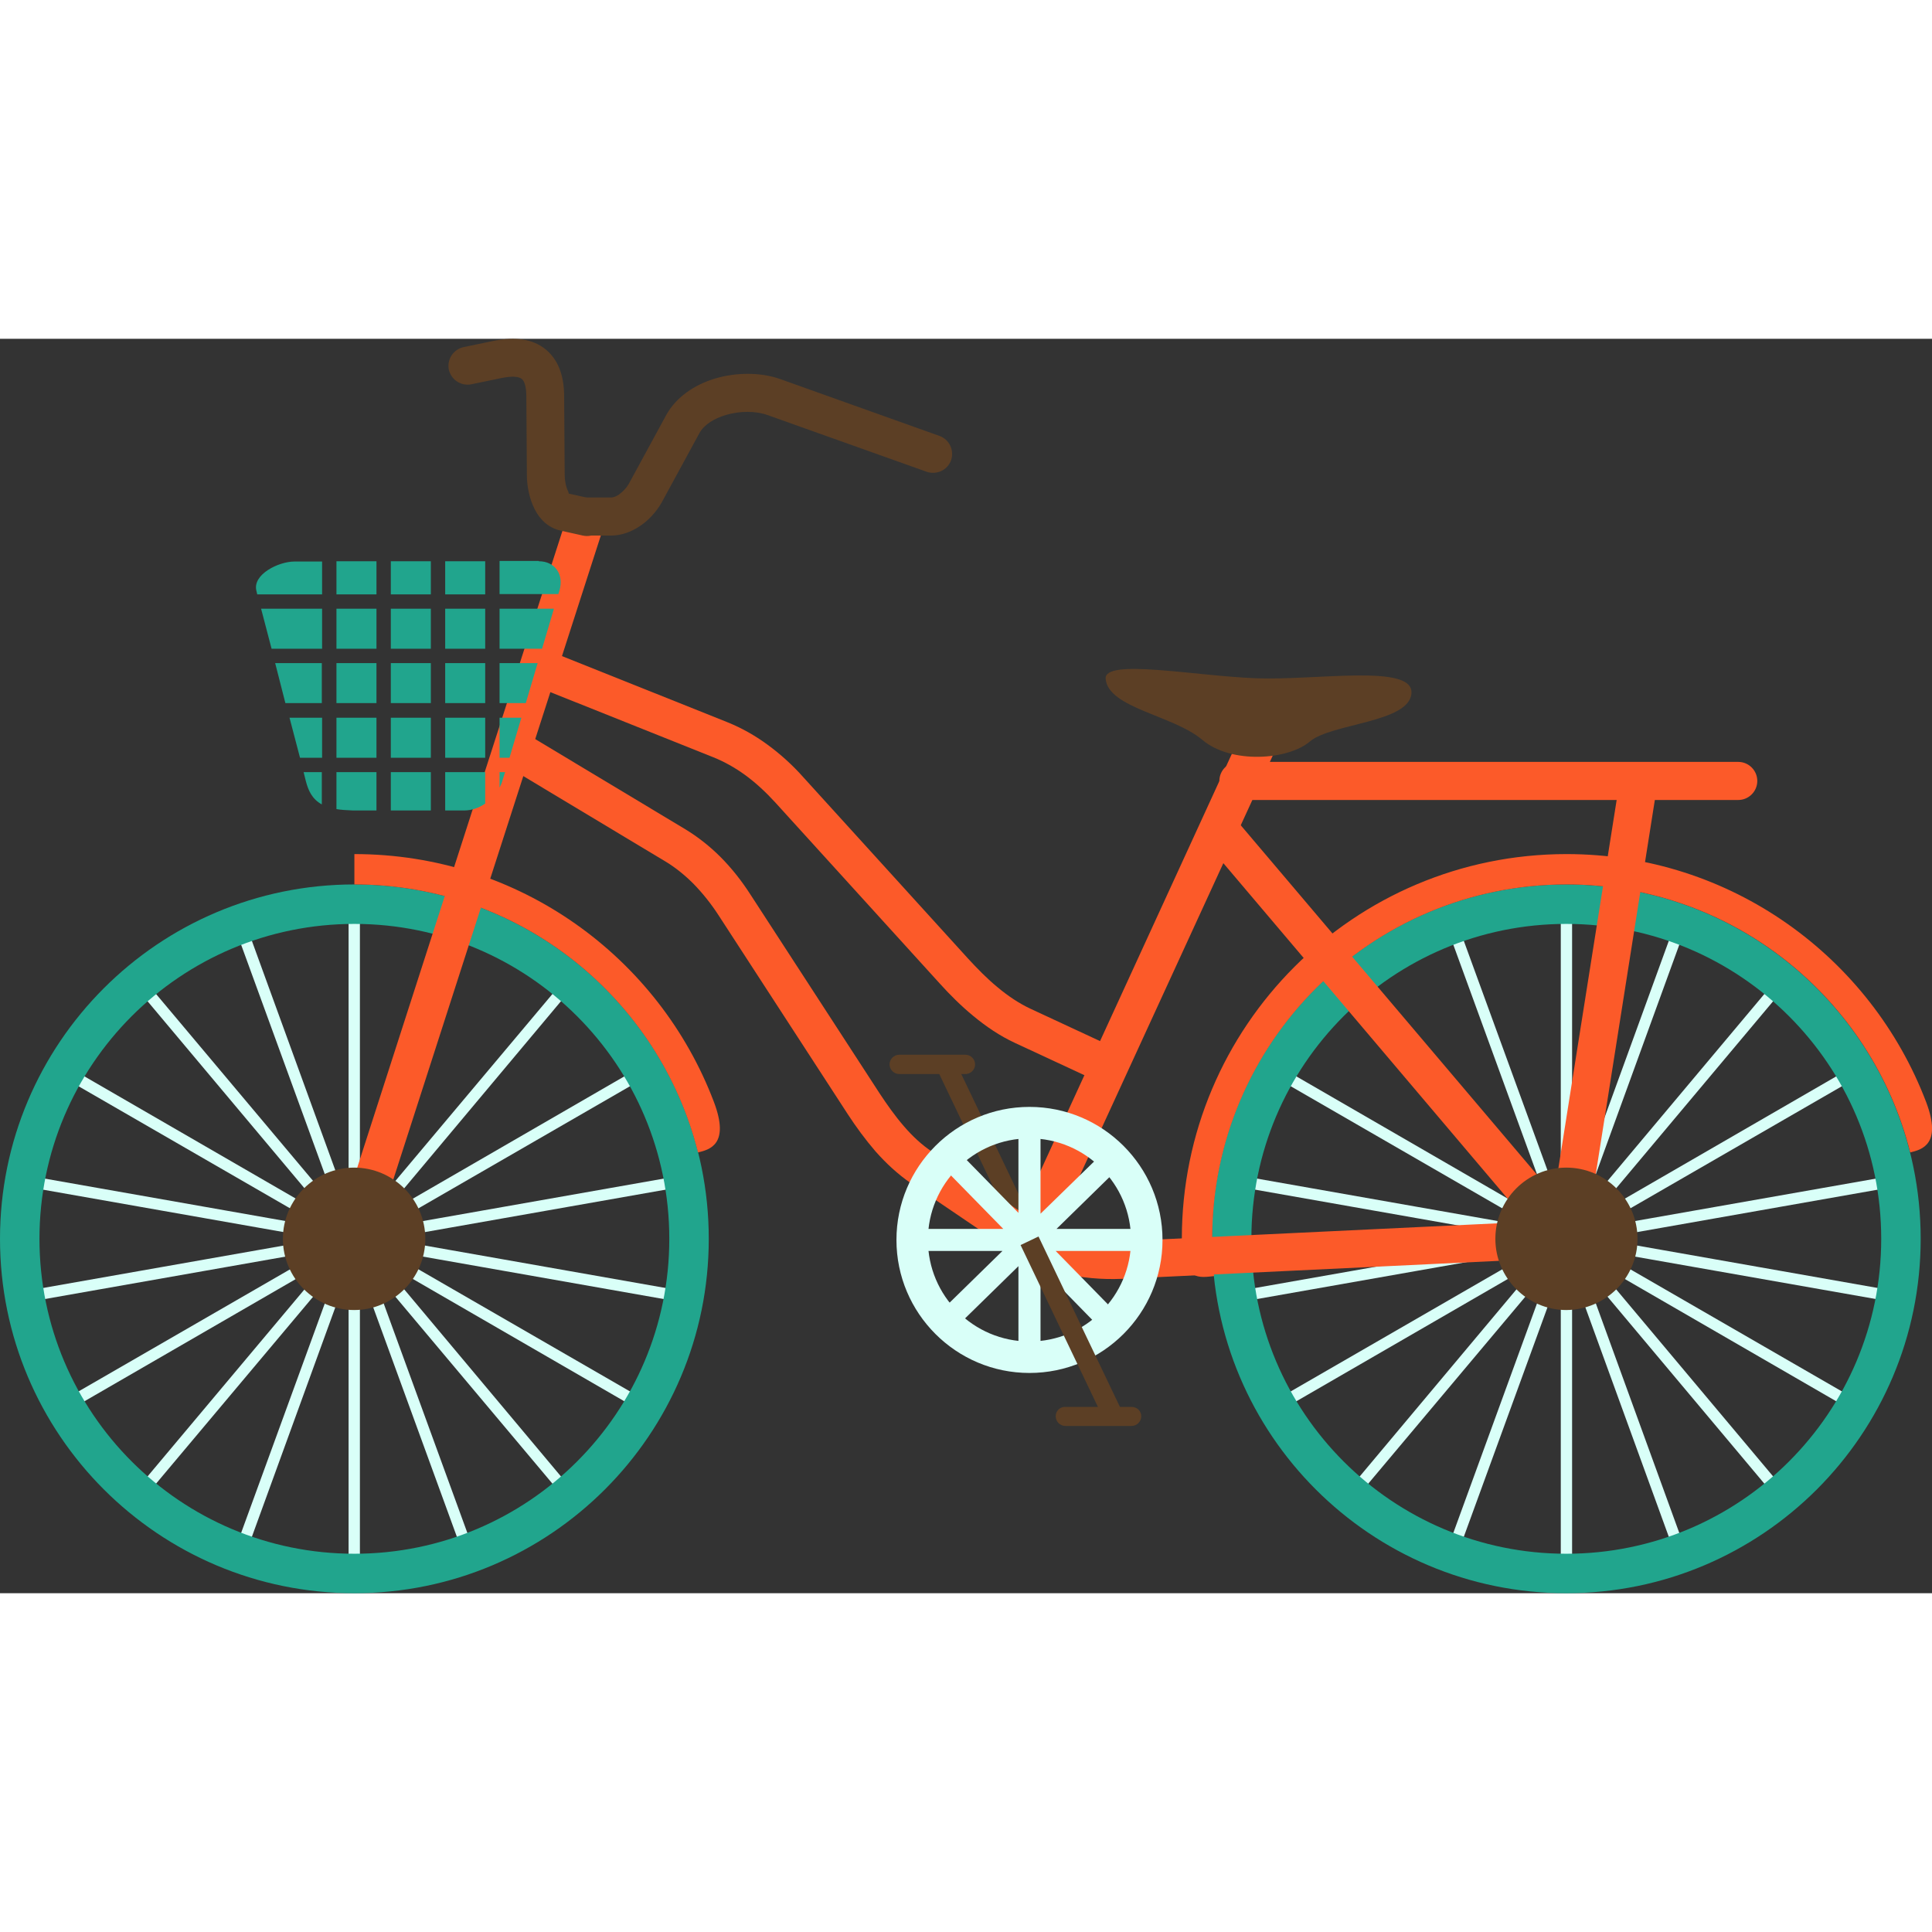 <!-- Generator: Adobe Illustrator 18.0.0, SVG Export Plug-In  -->
<svg version="1.1"
	 xmlns="http://www.w3.org/2000/svg" xmlns:xlink="http://www.w3.org/1999/xlink" xmlns:a="http://ns.adobe.com/AdobeSVGViewerExtensions/3.0/"
	 x="0px" y="0px" width="100px" height="100px" viewBox="0 0 700 454.5" enable-background="new 0 0 700 454.5"
	 xml:space="preserve">
<rect x="0" y="0" width="700" height="454.5" fill="#333333" stroke="none"/>
<defs>
</defs>
<g>
	<polygon fill="#D9FFF8" points="569.6,209.1 569.6,314.5 605.6,215.5 609.4,216.9 573.4,315.9 641.1,235.2 644.3,237.8
		576.5,318.6 667.8,265.8 669.8,269.4 578.5,322.1 682.4,303.8 683.1,307.8 579.3,326.1 683.1,344.4 682.4,348.4 578.5,330.1
		669.8,382.8 667.8,386.4 576.5,333.6 644.3,414.4 641.1,417 573.4,336.3 609.4,435.3 605.6,436.7 569.6,337.7 569.6,443.1
		565.5,443.1 565.5,337.7 529.4,436.7 525.6,435.3 561.7,336.3 493.9,417 490.8,414.4 558.5,333.6 467.2,386.4 465.2,382.8
		556.5,330.1 452.7,348.4 452,344.4 555.8,326.1 452,307.8 452.7,303.8 556.5,322.1 465.2,269.4 467.2,265.8 558.5,318.6
		490.8,237.8 493.9,235.2 561.7,315.9 525.6,216.9 529.4,215.5 565.5,314.5 565.5,209.1 	"/>
	<polygon fill="#D9FFF8" points="130.4,209.1 130.4,314.5 166.5,215.5 170.3,216.9 134.2,315.9 202,235.2 205.1,237.8 137.4,318.6
		228.7,265.8 230.7,269.4 139.4,322.1 243.2,303.8 243.9,307.8 140.1,326.1 243.9,344.4 243.2,348.4 139.4,330.1 230.7,382.8
		228.7,386.4 137.4,333.6 205.1,414.4 202,417 134.2,336.3 170.3,435.3 166.5,436.7 130.4,337.7 130.4,443.1 126.3,443.1
		126.3,337.7 90.3,436.7 86.4,435.3 122.5,336.3 54.7,417 51.6,414.4 119.4,333.6 28.1,386.4 26,382.8 117.3,330.1 13.5,348.4
		12.8,344.4 116.6,326.1 12.8,307.8 13.5,303.8 117.3,322.1 26,269.4 28.1,265.8 119.4,318.6 51.6,237.8 54.7,235.2 122.5,315.9
		86.4,216.9 90.3,215.5 126.3,314.5 126.3,209.1 	"/>

		<rect x="354" y="258.6" transform="matrix(-0.902 0.431 -0.431 -0.902 807.14 405.859)" fill="#5C3F25" width="7.2" height="71.4"/>
	<path fill="#5C3F25" d="M322.3,262.9L322.3,262.9c0,1.9,1.6,3.5,3.5,3.5h24c1.9,0,3.5-1.6,3.5-3.5l0,0c0-1.9-1.6-3.5-3.5-3.5h-24
		C323.9,259.4,322.3,261,322.3,262.9z"/>
	<path fill="#21A58D" d="M567.5,212c-63,0-114.1,51.1-114.1,114.1c0,63,51.1,114.1,114.1,114.1v14.3c-70.9,0-128.4-57.5-128.4-128.4
		s57.5-128.4,128.4-128.4C567.5,197.7,567.5,212,567.5,212z M567.5,440.2c63,0,114.1-51.1,114.1-114.1c0-63-51.1-114.1-114.1-114.1
		v-14.3c70.9,0,128.4,57.5,128.4,128.4s-57.5,128.4-128.4,128.4V440.2z"/>
	<path fill="#FC5A29" d="M697.9,276.6c5.8,15.4-1.7,17.2-5.8,18.2c-14-55.8-64.4-97.1-124.5-97.1c-70.9,0-128.4,57.5-128.4,128.4
		c0,4.6,0.2,9,0.7,13.5c-5,0.5-11.7,2.2-11.7-13.5c0-77,62.4-139.4,139.4-139.4C627.1,186.7,677.9,224,697.9,276.6z"/>
	<path fill="#21A58D" d="M128.4,212c-63,0-114.1,51.1-114.1,114.1c0,63,51.1,114.1,114.1,114.1v14.3C57.5,454.5,0,397,0,326.1
		c0-70.9,57.5-128.4,128.4-128.4V212z M128.4,440.2c63,0,114.1-51.1,114.1-114.1c0-63-51.1-114.1-114.1-114.1v-14.3
		c70.9,0,128.4,57.5,128.4,128.4s-57.5,128.4-128.4,128.4V440.2z"/>
	<path fill="#FC5A29" d="M128.4,197.7v-11c59.6,0,110.4,37.3,130.3,89.9c5.8,15.4-1.7,17.2-5.8,18.2
		C238.9,239,188.5,197.7,128.4,197.7L128.4,197.7z"/>
	<path fill="#FC5A29" d="M567.8,332.9l-161.3,7.7c-7.2,0.3-14.7-0.3-21.8-2.1c-6.7-1.7-13.2-4.5-18.9-8.3l-35.7-24.2
		c-4.8-3.3-9.1-7.3-12.9-11.6c-3.7-4.3-7-8.8-10-13.4l-46.9-72.2c-2.6-4-5.6-7.8-9-11.3c-3.1-3.1-6.4-5.8-10-8l-59.1-35.5l7-11.8
		l59.1,35.5c4.6,2.8,8.9,6.2,12.7,10c4.1,4.1,7.7,8.7,10.8,13.5l46.9,72.2c2.7,4.1,5.6,8.2,8.8,11.9c3.1,3.6,6.5,6.8,10.3,9.3
		l35.7,24.2c4.3,2.9,9.3,5,14.6,6.4c5.8,1.5,11.9,2.1,17.8,1.8l161.3-7.7L567.8,332.9z"/>
	<polygon fill="#FC5A29" points="121.8,324 206.1,62.4 219.2,66.6 134.9,328.2 	"/>
	<path fill="#FC5A29" d="M399.1,269.7l-31.4-14.6c-5.4-2.5-10.4-5.9-15-9.7c-4.5-3.7-8.6-7.8-12.3-11.9L280.9,168
		c-3.3-3.6-7-7.1-11-10c-3.6-2.6-7.5-4.8-11.5-6.4l-65.8-26.3l5.1-12.7l65.8,26.3c5.2,2.1,10,4.8,14.5,8.1
		c4.8,3.5,9.2,7.5,13.1,11.9l59.5,65.5c3.5,3.8,7.1,7.5,10.9,10.6c3.7,3.1,7.7,5.8,12,7.8l31.4,14.6L399.1,269.7z"/>
	<polygon fill="#FC5A29" points="366.8,323.7 449.8,142.8 462.3,148.5 379.2,329.4 	"/>
	<polygon fill="#FC5A29" points="446.7,172.9 563.1,310.2 586.9,159.8 600.4,161.9 574.3,327.2 572,341.9 562.3,330.5 436.3,181.8
		"/>
	<path fill="#FC5A29" d="M448.7,167.1c-3.8,0-6.9-3.1-6.9-6.9c0-3.8,3.1-6.9,6.9-6.9h181.1c3.8,0,6.9,3.1,6.9,6.9
		c0,3.8-3.1,6.9-6.9,6.9H448.7z"/>
	<path fill="#5C3F25" d="M455.2,123c22,0.8,56.9-5.3,56.2,5.4c-0.7,10.7-29,10.9-36.8,17.5c-7.8,6.7-28.5,8.3-39-0.6
		c-10.5-8.9-34.1-11.5-35-22.1C399.9,115.7,433.2,122.2,455.2,123z"/>
	<path fill="#5C3F25" d="M278,27.6c-4.3-1.5-9.9-1.5-15,0c-4.3,1.3-7.9,3.5-9.6,6.6l-13.6,25c-1.8,3.2-4.5,6.3-7.7,8.5
		c-3.2,2.2-6.9,3.6-10.7,3.6h-8.7c-3.8,0-6.9-3.1-6.9-6.9c0-3.8,3.1-6.9,6.9-6.9h8.7c0.9,0,1.9-0.4,2.9-1.1c1.4-1,2.7-2.4,3.5-3.8
		l13.6-25c3.6-6.5,10.3-11,17.7-13.2c7.7-2.3,16.6-2.3,23.6,0.2l57.7,20.6c3.6,1.3,5.4,5.2,4.2,8.8c-1.3,3.6-5.2,5.4-8.8,4.2
		L278,27.6z"/>
	<path fill="#5C3F25" d="M179.1,0.7c7.7-1.5,13.8-0.6,18.3,2.9c4.6,3.6,7,9.3,7,17.3l0.2,28.5c0,1.9,0.4,4.2,1.3,6
		c0.2,0.5,0.1,0.7,0.2,0.7l8.1,1.8c3.7,0.8,6,4.5,5.2,8.2c-0.8,3.7-4.5,6-8.2,5.2l-8.1-1.8c-4.4-1-7.5-4-9.4-7.8
		c-1.9-3.7-2.8-8.5-2.8-12.2l-0.2-28.5c0-3.5-0.6-5.6-1.7-6.5c-1.2-0.9-3.6-1-7.2-0.3l-11.1,2.3c-3.7,0.7-7.3-1.7-8.1-5.4
		c-0.7-3.7,1.7-7.3,5.4-8.1L179.1,0.7z"/>
	<path fill="#21A58D" d="M195.2,80.6c5.9,0,9.2,4.8,7.5,10.6l-0.4,1.3H181v-12H195.2L195.2,80.6z M175.8,80.6v12h-14.5v-12H175.8
		L175.8,80.6z M156.1,80.6v12h-14.5v-12H156.1L156.1,80.6z M136.4,80.6v12h-14.5v-12H136.4L136.4,80.6z M116.7,80.6v12H93.2
		l-0.3-1.3c-1.5-5.9,8-10.6,13.8-10.6H116.7L116.7,80.6z M94.6,97.8h22.1v14.5H98.4L94.6,97.8L94.6,97.8z M99.7,117.5h16.9V132
		h-13.2L99.7,117.5L99.7,117.5z M104.9,137.3h11.8v14.5h-8L104.9,137.3L104.9,137.3z M110,157h6.6v11.7c-3.5-1.9-4.9-5-5.8-8.5
		L110,157L110,157z M121.9,170.4V157h14.5v13.9h-8.5C125.5,170.8,123.6,170.7,121.9,170.4L121.9,170.4z M141.6,170.8V157h14.5v13.9
		H141.6L141.6,170.8z M161.3,170.8V157h14.5v11.4c-2.3,1.6-5,2.5-7.6,2.5H161.3L161.3,170.8z M181,162.6V157h2l-1,3.2
		C181.8,161,181.4,161.9,181,162.6L181,162.6z M184.6,151.8H181v-14.5h7.9L184.6,151.8L184.6,151.8z M190.5,132H181v-14.5h13.8
		L190.5,132L190.5,132z M196.4,112.3H181V97.8h19.7L196.4,112.3L196.4,112.3z M175.8,97.8h-14.5v14.5h14.5V97.8L175.8,97.8z
		 M156.1,97.8h-14.5v14.5h14.5V97.8L156.1,97.8z M136.4,97.8h-14.5v14.5h14.5V97.8L136.4,97.8z M175.8,117.5h-14.5V132h14.5V117.5
		L175.8,117.5z M156.1,117.5h-14.5V132h14.5V117.5L156.1,117.5z M136.4,117.5h-14.5V132h14.5V117.5L136.4,117.5z M175.8,137.3h-14.5
		v14.5h14.5V137.3L175.8,137.3z M156.1,137.3h-14.5v14.5h14.5V137.3L156.1,137.3z M121.9,137.3v14.5h14.5v-14.5H121.9z"/>
	<path fill="#5C3F25" d="M593.3,326.1c0-14.2-11.6-25.8-25.8-25.8c-14.2,0-25.7,11.6-25.7,25.8c0,14.2,11.6,25.8,25.7,25.8
		C581.7,351.8,593.3,340.3,593.3,326.1z"/>
	<path fill="#5C3F25" d="M154.1,326.1c0-14.2-11.6-25.8-25.8-25.8s-25.8,11.6-25.8,25.8c0,14.2,11.6,25.8,25.8,25.8
		S154.1,340.3,154.1,326.1z"/>
	<g>
		<path fill="#D9FFF8" d="M373,289.7c-20.3,0-36.8,16.5-36.8,36.8c0,20.3,16.5,36.8,36.8,36.8v11.4c-26.6,0-48.2-21.6-48.2-48.2
			c0-26.6,21.6-48.2,48.2-48.2V289.7z M421.2,326.5c0,26.6-21.6,48.2-48.2,48.2h0v-11.4h0c20.3,0,36.8-16.5,36.8-36.8
			c0-20.3-16.5-36.8-36.8-36.8h0l0-11.4l0,0C399.6,278.3,421.2,299.9,421.2,326.5z"/>
		<polygon fill="#D9FFF8" points="363.2,330.5 330.7,330.5 330.7,322.5 363.5,322.5 340.6,299.1 346.3,293.5 369,316.7 369,284.2
			377,284.2 377,317 400.5,294.1 406,299.8 382.8,322.5 415.3,322.5 415.3,330.5 382.5,330.5 405.4,353.9 399.7,359.5 377,336.3
			377,368.8 369,368.8 369,336 345.6,358.9 340,353.2 		"/>
	</g>

		<rect x="384.8" y="323" transform="matrix(-0.902 0.431 -0.431 -0.902 893.347 515.156)" fill="#5C3F25" width="7.2" height="71.4"/>
	<path fill="#5C3F25" d="M382.5,390.4L382.5,390.4c0,1.9,1.6,3.5,3.5,3.5h24c1.9,0,3.5-1.6,3.5-3.5l0,0c0-1.9-1.5-3.4-3.5-3.4h-24
		C384,386.9,382.5,388.5,382.5,390.4z"/>
</g>
</svg>
